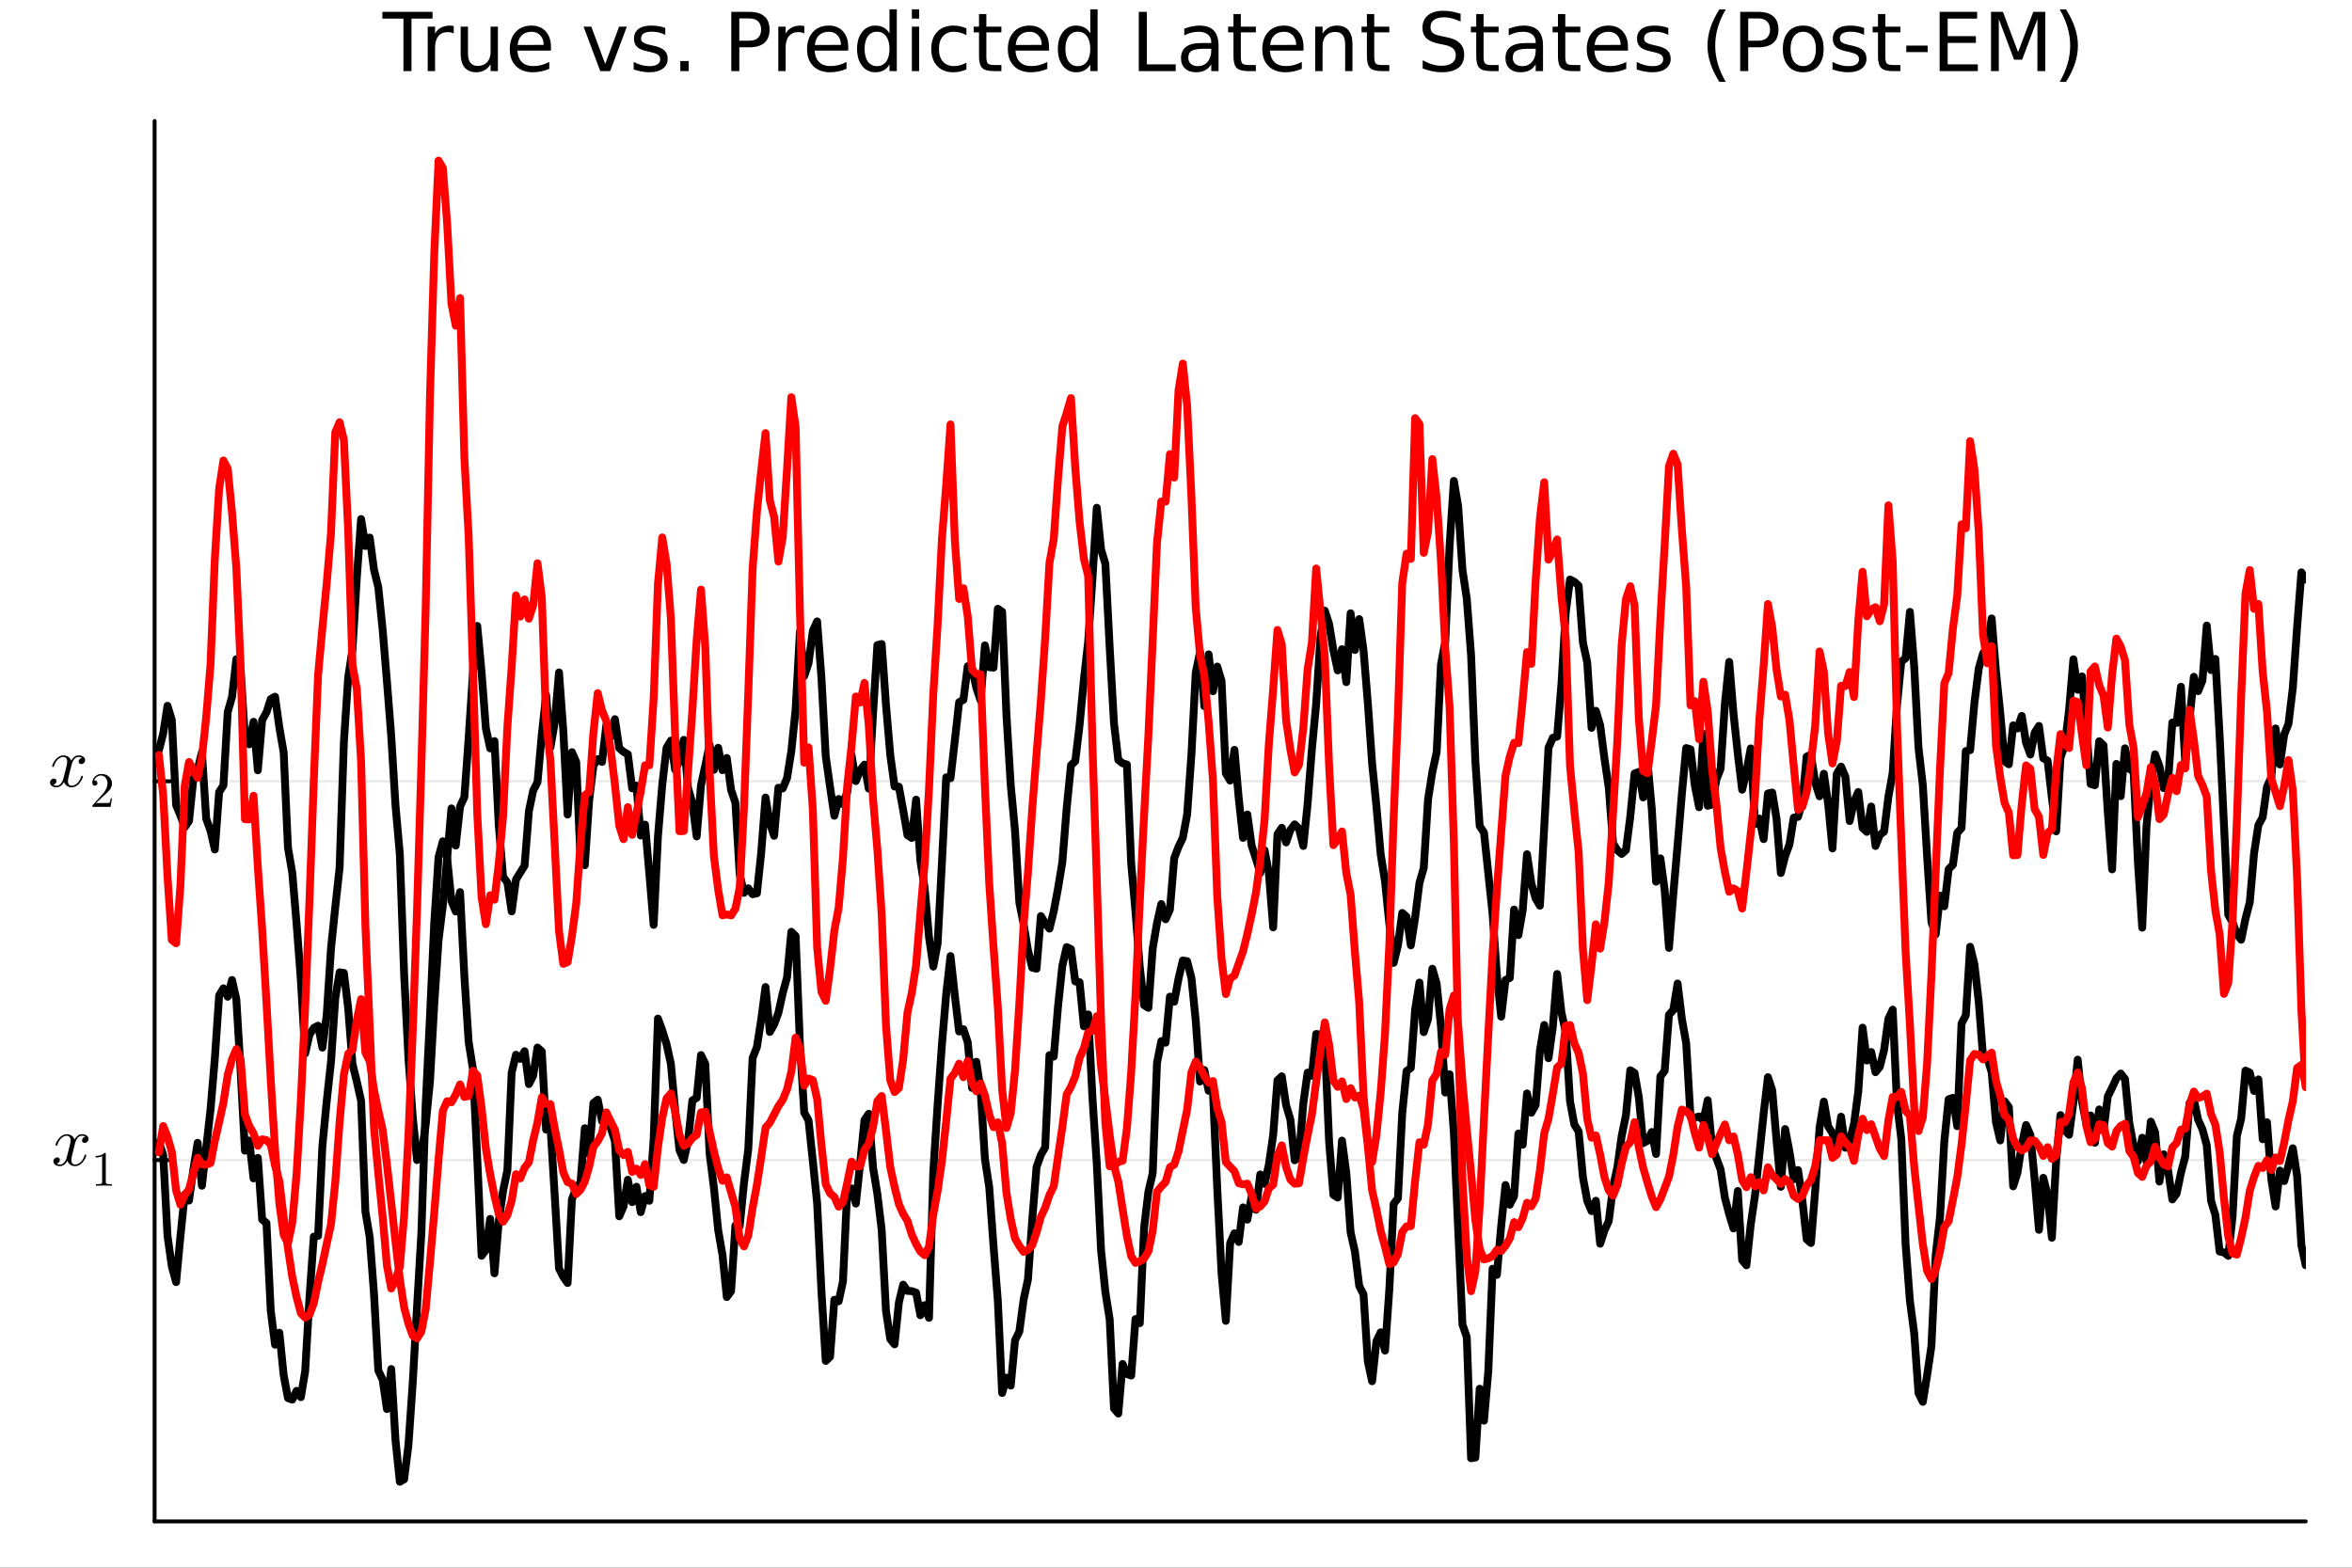 <?xml version="1.0" encoding="utf-8"?>
<svg xmlns="http://www.w3.org/2000/svg" xmlns:xlink="http://www.w3.org/1999/xlink" width="600" height="400" viewBox="0 0 2400 1600">
<rect x="0" y="0" width="2400" height="1600" fill="#333333" stroke="none"/>
<defs>
  <clipPath id="clip050">
    <rect x="0" y="0" width="2400" height="1600"/>
  </clipPath>
</defs>
<path clip-path="url(#clip050)" d="M0 1600 L2400 1600 L2400 0 L0 0  Z" fill="#ffffff" fill-rule="evenodd" fill-opacity="1"/>
<defs>
  <clipPath id="clip051">
    <rect x="480" y="0" width="1681" height="1600"/>
  </clipPath>
</defs>
<path clip-path="url(#clip050)" d="M157.754 1552.76 L2352.76 1552.76 L2352.76 123.472 L157.754 123.472  Z" fill="#ffffff" fill-rule="evenodd" fill-opacity="1"/>
<defs>
  <clipPath id="clip052">
    <rect x="157" y="123" width="2196" height="1430"/>
  </clipPath>
</defs>
<polyline clip-path="url(#clip052)" style="stroke:#000000; stroke-linecap:round; stroke-linejoin:round; stroke-width:2; stroke-opacity:0.1; fill:none" points="157.754,1183.99 2352.76,1183.99 "/>
<polyline clip-path="url(#clip052)" style="stroke:#000000; stroke-linecap:round; stroke-linejoin:round; stroke-width:2; stroke-opacity:0.1; fill:none" points="157.754,797.357 2352.76,797.357 "/>
<polyline clip-path="url(#clip050)" style="stroke:#000000; stroke-linecap:round; stroke-linejoin:round; stroke-width:4; stroke-opacity:1; fill:none" points="157.754,1552.76 2352.76,1552.76 "/>
<polyline clip-path="url(#clip050)" style="stroke:#000000; stroke-linecap:round; stroke-linejoin:round; stroke-width:4; stroke-opacity:1; fill:none" points="157.754,1552.76 157.754,123.472 "/>
<polyline clip-path="url(#clip050)" style="stroke:#000000; stroke-linecap:round; stroke-linejoin:round; stroke-width:4; stroke-opacity:1; fill:none" points="157.754,1183.99 176.651,1183.99 "/>
<polyline clip-path="url(#clip050)" style="stroke:#000000; stroke-linecap:round; stroke-linejoin:round; stroke-width:4; stroke-opacity:1; fill:none" points="157.754,797.357 176.651,797.357 "/>
<path clip-path="url(#clip050)" d="M90.285 1162.31 Q90.285 1164.28 89.055 1165.41 Q87.825 1166.49 86.42 1166.49 Q85.085 1166.49 84.382 1165.72 Q83.68 1164.95 83.68 1163.96 Q83.68 1162.63 84.663 1161.47 Q85.647 1160.31 87.123 1160.06 Q85.682 1159.15 83.539 1159.15 Q82.134 1159.15 80.904 1159.89 Q79.71 1160.63 78.972 1161.58 Q78.269 1162.52 77.637 1163.89 Q77.039 1165.23 76.793 1166.04 Q76.583 1166.81 76.407 1167.65 L73.948 1177.49 Q72.753 1182.16 72.753 1183.82 Q72.753 1185.85 73.737 1187.22 Q74.721 1188.56 76.688 1188.56 Q77.461 1188.56 78.339 1188.35 Q79.218 1188.1 80.342 1187.47 Q81.501 1186.8 82.52 1185.82 Q83.574 1184.8 84.593 1183.08 Q85.612 1181.36 86.279 1179.14 Q86.49 1178.37 87.193 1178.37 Q88.071 1178.37 88.071 1179.07 Q88.071 1179.67 87.579 1180.93 Q87.123 1182.16 86.104 1183.78 Q85.12 1185.36 83.82 1186.8 Q82.52 1188.21 80.588 1189.19 Q78.656 1190.17 76.547 1190.17 Q73.526 1190.17 71.523 1188.56 Q69.521 1186.94 68.783 1184.69 Q68.607 1185.01 68.361 1185.43 Q68.115 1185.85 67.378 1186.8 Q66.675 1187.72 65.867 1188.42 Q65.059 1189.09 63.794 1189.61 Q62.564 1190.17 61.229 1190.17 Q59.543 1190.17 58.032 1189.68 Q56.556 1189.19 55.502 1188.07 Q54.448 1186.94 54.448 1185.4 Q54.448 1183.67 55.608 1182.48 Q56.802 1181.25 58.419 1181.25 Q59.437 1181.25 60.245 1181.85 Q61.089 1182.44 61.089 1183.74 Q61.089 1185.19 60.105 1186.27 Q59.121 1187.36 57.716 1187.64 Q59.156 1188.56 61.299 1188.56 Q63.618 1188.56 65.445 1186.52 Q67.272 1184.48 68.15 1181.07 Q70.329 1172.89 71.172 1169.23 Q72.015 1165.55 72.015 1163.96 Q72.015 1162.49 71.629 1161.47 Q71.242 1160.45 70.575 1159.99 Q69.942 1159.5 69.345 1159.33 Q68.783 1159.15 68.15 1159.15 Q67.097 1159.15 65.902 1159.57 Q64.743 1159.99 63.337 1160.98 Q61.967 1161.93 60.667 1163.89 Q59.367 1165.86 58.489 1168.57 Q58.313 1169.38 57.54 1169.38 Q56.697 1169.34 56.697 1168.64 Q56.697 1168.04 57.154 1166.81 Q57.645 1165.55 58.629 1163.96 Q59.648 1162.38 60.948 1160.98 Q62.283 1159.54 64.216 1158.55 Q66.183 1157.57 68.291 1157.57 Q69.24 1157.57 70.153 1157.78 Q71.102 1157.96 72.226 1158.48 Q73.385 1159.01 74.404 1160.17 Q75.423 1161.33 76.056 1163.02 Q76.477 1162.21 77.039 1161.44 Q77.637 1160.66 78.55 1159.71 Q79.499 1158.73 80.799 1158.17 Q82.134 1157.57 83.609 1157.57 Q85.05 1157.57 86.455 1157.96 Q87.861 1158.31 89.055 1159.47 Q90.285 1160.59 90.285 1162.31 Z" fill="#000000" fill-rule="nonzero" fill-opacity="1" /><path clip-path="url(#clip050)" d="M97.613 1181.35 L97.613 1179.78 Q103.663 1179.78 106.786 1176.55 Q107.647 1176.55 107.794 1176.75 Q107.942 1176.95 107.942 1177.86 L107.942 1206.12 Q107.942 1207.62 108.68 1208.08 Q109.418 1208.55 112.639 1208.55 L114.238 1208.55 L114.238 1210.1 Q112.467 1209.95 106.073 1209.95 Q99.679 1209.95 97.933 1210.1 L97.933 1208.55 L99.531 1208.55 Q102.704 1208.55 103.466 1208.11 Q104.228 1207.64 104.228 1206.12 L104.228 1180.02 Q101.597 1181.35 97.613 1181.35 Z" fill="#000000" fill-rule="nonzero" fill-opacity="1" /><path clip-path="url(#clip050)" d="M86.829 775.679 Q86.829 777.647 85.599 778.771 Q84.369 779.86 82.964 779.86 Q81.629 779.86 80.926 779.087 Q80.223 778.314 80.223 777.331 Q80.223 775.995 81.207 774.836 Q82.191 773.677 83.666 773.431 Q82.226 772.517 80.083 772.517 Q78.677 772.517 77.448 773.255 Q76.253 773.993 75.515 774.941 Q74.813 775.89 74.18 777.26 Q73.583 778.595 73.337 779.403 Q73.126 780.176 72.951 781.02 L70.491 790.857 Q69.297 795.53 69.297 797.181 Q69.297 799.219 70.281 800.589 Q71.264 801.924 73.232 801.924 Q74.005 801.924 74.883 801.713 Q75.761 801.467 76.886 800.835 Q78.045 800.167 79.064 799.184 Q80.118 798.165 81.137 796.443 Q82.156 794.722 82.823 792.508 Q83.034 791.735 83.737 791.735 Q84.615 791.735 84.615 792.438 Q84.615 793.035 84.123 794.3 Q83.666 795.53 82.648 797.146 Q81.664 798.727 80.364 800.167 Q79.064 801.573 77.132 802.557 Q75.199 803.54 73.091 803.54 Q70.07 803.54 68.067 801.924 Q66.064 800.308 65.327 798.059 Q65.151 798.376 64.905 798.797 Q64.659 799.219 63.921 800.167 Q63.219 801.081 62.411 801.784 Q61.602 802.451 60.338 802.978 Q59.108 803.54 57.773 803.54 Q56.087 803.54 54.576 803.048 Q53.1 802.557 52.046 801.432 Q50.992 800.308 50.992 798.762 Q50.992 797.041 52.151 795.846 Q53.346 794.616 54.962 794.616 Q55.981 794.616 56.789 795.214 Q57.632 795.811 57.632 797.111 Q57.632 798.551 56.649 799.64 Q55.665 800.73 54.26 801.011 Q55.7 801.924 57.843 801.924 Q60.162 801.924 61.989 799.886 Q63.816 797.849 64.694 794.441 Q66.873 786.255 67.716 782.601 Q68.559 778.912 68.559 777.331 Q68.559 775.855 68.172 774.836 Q67.786 773.817 67.118 773.36 Q66.486 772.869 65.889 772.693 Q65.327 772.517 64.694 772.517 Q63.64 772.517 62.446 772.939 Q61.286 773.36 59.881 774.344 Q58.511 775.293 57.211 777.26 Q55.911 779.228 55.032 781.933 Q54.857 782.741 54.084 782.741 Q53.241 782.706 53.241 782.003 Q53.241 781.406 53.697 780.176 Q54.189 778.912 55.173 777.331 Q56.192 775.75 57.492 774.344 Q58.827 772.904 60.759 771.92 Q62.727 770.936 64.835 770.936 Q65.783 770.936 66.697 771.147 Q67.645 771.323 68.77 771.85 Q69.929 772.377 70.948 773.536 Q71.967 774.696 72.599 776.382 Q73.021 775.574 73.583 774.801 Q74.18 774.028 75.094 773.079 Q76.042 772.096 77.342 771.534 Q78.677 770.936 80.153 770.936 Q81.594 770.936 82.999 771.323 Q84.404 771.674 85.599 772.833 Q86.829 773.958 86.829 775.679 Z" fill="#000000" fill-rule="nonzero" fill-opacity="1" /><path clip-path="url(#clip050)" d="M94.156 823.466 Q94.156 822.556 94.23 822.285 Q94.329 822.015 94.722 821.597 L104.387 810.825 Q109.675 804.873 109.675 799.684 Q109.675 796.315 107.904 793.904 Q106.158 791.494 102.936 791.494 Q100.723 791.494 98.854 792.847 Q96.985 794.2 96.124 796.61 Q96.272 796.561 96.788 796.561 Q98.042 796.561 98.731 797.348 Q99.444 798.135 99.444 799.192 Q99.444 800.545 98.559 801.209 Q97.698 801.848 96.837 801.848 Q96.493 801.848 96.026 801.774 Q95.583 801.701 94.87 801.012 Q94.156 800.299 94.156 799.045 Q94.156 795.528 96.813 792.724 Q99.493 789.92 103.576 789.92 Q108.199 789.92 111.224 792.675 Q114.274 795.405 114.274 799.684 Q114.274 801.184 113.807 802.561 Q113.364 803.914 112.749 804.972 Q112.159 806.029 110.536 807.726 Q108.913 809.423 107.609 810.628 Q106.306 811.833 103.379 814.391 L98.042 819.58 L107.117 819.58 Q111.544 819.58 111.888 819.187 Q112.38 818.473 112.995 814.711 L114.274 814.711 L112.848 823.466 L94.156 823.466 Z" fill="#000000" fill-rule="nonzero" fill-opacity="1" /><path clip-path="url(#clip050)" d="M390.184 12.096 L441.347 12.096 L441.347 18.983 L419.877 18.983 L419.877 72.576 L411.654 72.576 L411.654 18.983 L390.184 18.983 L390.184 12.096 Z" fill="#000000" fill-rule="nonzero" fill-opacity="1" /><path clip-path="url(#clip050)" d="M463.019 34.173 Q461.764 33.444 460.265 33.12 Q458.807 32.756 457.024 32.756 Q450.705 32.756 447.302 36.888 Q443.94 40.979 443.94 48.676 L443.94 72.576 L436.446 72.576 L436.446 27.206 L443.94 27.206 L443.94 34.254 Q446.289 30.122 450.057 28.138 Q453.824 26.112 459.212 26.112 Q459.981 26.112 460.913 26.234 Q461.845 26.315 462.979 26.517 L463.019 34.173 Z" fill="#000000" fill-rule="nonzero" fill-opacity="1" /><path clip-path="url(#clip050)" d="M470.068 54.671 L470.068 27.206 L477.522 27.206 L477.522 54.387 Q477.522 60.828 480.033 64.069 Q482.545 67.269 487.568 67.269 Q493.604 67.269 497.088 63.421 Q500.612 59.573 500.612 52.929 L500.612 27.206 L508.066 27.206 L508.066 72.576 L500.612 72.576 L500.612 65.608 Q497.898 69.74 494.292 71.766 Q490.728 73.751 485.988 73.751 Q478.17 73.751 474.119 68.89 Q470.068 64.029 470.068 54.671 M488.824 26.112 L488.824 26.112 Z" fill="#000000" fill-rule="nonzero" fill-opacity="1" /><path clip-path="url(#clip050)" d="M562.226 48.028 L562.226 51.673 L527.955 51.673 Q528.442 59.37 532.573 63.421 Q536.746 67.431 544.159 67.431 Q548.453 67.431 552.463 66.378 Q556.514 65.325 560.484 63.218 L560.484 70.267 Q556.474 71.968 552.261 72.86 Q548.048 73.751 543.713 73.751 Q532.857 73.751 526.497 67.431 Q520.178 61.112 520.178 50.337 Q520.178 39.197 526.173 32.675 Q532.209 26.112 542.417 26.112 Q551.572 26.112 556.879 32.026 Q562.226 37.9 562.226 48.028 M554.772 45.84 Q554.691 39.723 551.329 36.077 Q548.007 32.431 542.498 32.431 Q536.26 32.431 532.492 35.956 Q528.766 39.48 528.199 45.88 L554.772 45.84 Z" fill="#000000" fill-rule="nonzero" fill-opacity="1" /><path clip-path="url(#clip050)" d="M595.484 27.206 L603.383 27.206 L617.561 65.284 L631.74 27.206 L639.639 27.206 L622.625 72.576 L612.498 72.576 L595.484 27.206 Z" fill="#000000" fill-rule="nonzero" fill-opacity="1" /><path clip-path="url(#clip050)" d="M678.852 28.543 L678.852 35.591 Q675.692 33.971 672.289 33.161 Q668.886 32.35 665.241 32.35 Q659.691 32.35 656.896 34.052 Q654.141 35.753 654.141 39.156 Q654.141 41.749 656.126 43.248 Q658.111 44.706 664.106 46.043 L666.658 46.61 Q674.598 48.311 677.92 51.43 Q681.282 54.509 681.282 60.059 Q681.282 66.378 676.259 70.064 Q671.276 73.751 662.526 73.751 Q658.881 73.751 654.911 73.022 Q650.981 72.333 646.606 70.915 L646.606 63.218 Q650.738 65.365 654.749 66.459 Q658.759 67.512 662.689 67.512 Q667.955 67.512 670.79 65.73 Q673.626 63.907 673.626 60.626 Q673.626 57.588 671.56 55.967 Q669.535 54.347 662.608 52.848 L660.015 52.24 Q653.088 50.782 650.009 47.785 Q646.931 44.746 646.931 39.48 Q646.931 33.08 651.468 29.596 Q656.005 26.112 664.349 26.112 Q668.481 26.112 672.127 26.72 Q675.773 27.327 678.852 28.543 Z" fill="#000000" fill-rule="nonzero" fill-opacity="1" /><path clip-path="url(#clip050)" d="M694.205 62.287 L702.752 62.287 L702.752 72.576 L694.205 72.576 L694.205 62.287 Z" fill="#000000" fill-rule="nonzero" fill-opacity="1" /><path clip-path="url(#clip050)" d="M754.401 18.82 L754.401 41.546 L764.69 41.546 Q770.402 41.546 773.521 38.589 Q776.64 35.632 776.64 30.163 Q776.64 24.735 773.521 21.778 Q770.402 18.82 764.69 18.82 L754.401 18.82 M746.218 12.096 L764.69 12.096 Q774.858 12.096 780.043 16.714 Q785.269 21.292 785.269 30.163 Q785.269 39.115 780.043 43.693 Q774.858 48.271 764.69 48.271 L754.401 48.271 L754.401 72.576 L746.218 72.576 L746.218 12.096 Z" fill="#000000" fill-rule="nonzero" fill-opacity="1" /><path clip-path="url(#clip050)" d="M820.755 34.173 Q819.499 33.444 818 33.12 Q816.542 32.756 814.759 32.756 Q808.44 32.756 805.037 36.888 Q801.675 40.979 801.675 48.676 L801.675 72.576 L794.181 72.576 L794.181 27.206 L801.675 27.206 L801.675 34.254 Q804.025 30.122 807.792 28.138 Q811.559 26.112 816.947 26.112 Q817.717 26.112 818.648 26.234 Q819.58 26.315 820.714 26.517 L820.755 34.173 Z" fill="#000000" fill-rule="nonzero" fill-opacity="1" /><path clip-path="url(#clip050)" d="M865.558 48.028 L865.558 51.673 L831.287 51.673 Q831.773 59.37 835.905 63.421 Q840.078 67.431 847.491 67.431 Q851.785 67.431 855.795 66.378 Q859.846 65.325 863.816 63.218 L863.816 70.267 Q859.806 71.968 855.593 72.86 Q851.38 73.751 847.045 73.751 Q836.189 73.751 829.829 67.431 Q823.509 61.112 823.509 50.337 Q823.509 39.197 829.505 32.675 Q835.541 26.112 845.749 26.112 Q854.904 26.112 860.211 32.026 Q865.558 37.9 865.558 48.028 M858.104 45.84 Q858.023 39.723 854.661 36.077 Q851.339 32.431 845.83 32.431 Q839.592 32.431 835.824 35.956 Q832.097 39.48 831.53 45.88 L858.104 45.84 Z" fill="#000000" fill-rule="nonzero" fill-opacity="1" /><path clip-path="url(#clip050)" d="M907.647 34.092 L907.647 9.544 L915.1 9.544 L915.1 72.576 L907.647 72.576 L907.647 65.77 Q905.297 69.821 901.692 71.806 Q898.127 73.751 893.104 73.751 Q884.881 73.751 879.695 67.188 Q874.551 60.626 874.551 49.931 Q874.551 39.237 879.695 32.675 Q884.881 26.112 893.104 26.112 Q898.127 26.112 901.692 28.097 Q905.297 30.041 907.647 34.092 M882.248 49.931 Q882.248 58.155 885.61 62.854 Q889.013 67.512 894.927 67.512 Q900.841 67.512 904.244 62.854 Q907.647 58.155 907.647 49.931 Q907.647 41.708 904.244 37.05 Q900.841 32.35 894.927 32.35 Q889.013 32.35 885.61 37.05 Q882.248 41.708 882.248 49.931 Z" fill="#000000" fill-rule="nonzero" fill-opacity="1" /><path clip-path="url(#clip050)" d="M930.453 27.206 L937.907 27.206 L937.907 72.576 L930.453 72.576 L930.453 27.206 M930.453 9.544 L937.907 9.544 L937.907 18.983 L930.453 18.983 L930.453 9.544 Z" fill="#000000" fill-rule="nonzero" fill-opacity="1" /><path clip-path="url(#clip050)" d="M986.153 28.948 L986.153 35.915 Q982.994 34.173 979.793 33.323 Q976.634 32.431 973.393 32.431 Q966.142 32.431 962.131 37.05 Q958.121 41.627 958.121 49.931 Q958.121 58.236 962.131 62.854 Q966.142 67.431 973.393 67.431 Q976.634 67.431 979.793 66.581 Q982.994 65.689 986.153 63.948 L986.153 70.834 Q983.034 72.292 979.672 73.022 Q976.35 73.751 972.583 73.751 Q962.334 73.751 956.298 67.31 Q950.262 60.869 950.262 49.931 Q950.262 38.832 956.339 32.472 Q962.455 26.112 973.069 26.112 Q976.512 26.112 979.793 26.841 Q983.075 27.53 986.153 28.948 Z" fill="#000000" fill-rule="nonzero" fill-opacity="1" /><path clip-path="url(#clip050)" d="M1006.49 14.324 L1006.49 27.206 L1021.84 27.206 L1021.84 32.999 L1006.49 32.999 L1006.49 57.628 Q1006.49 63.178 1007.99 64.758 Q1009.53 66.338 1014.19 66.338 L1021.84 66.338 L1021.84 72.576 L1014.19 72.576 Q1005.56 72.576 1002.28 69.376 Q998.995 66.135 998.995 57.628 L998.995 32.999 L993.526 32.999 L993.526 27.206 L998.995 27.206 L998.995 14.324 L1006.49 14.324 Z" fill="#000000" fill-rule="nonzero" fill-opacity="1" /><path clip-path="url(#clip050)" d="M1070.45 48.028 L1070.45 51.673 L1036.18 51.673 Q1036.67 59.37 1040.8 63.421 Q1044.97 67.431 1052.39 67.431 Q1056.68 67.431 1060.69 66.378 Q1064.74 65.325 1068.71 63.218 L1068.71 70.267 Q1064.7 71.968 1060.49 72.86 Q1056.27 73.751 1051.94 73.751 Q1041.08 73.751 1034.72 67.431 Q1028.4 61.112 1028.4 50.337 Q1028.4 39.197 1034.4 32.675 Q1040.44 26.112 1050.64 26.112 Q1059.8 26.112 1065.11 32.026 Q1070.45 37.9 1070.45 48.028 M1063 45.84 Q1062.92 39.723 1059.56 36.077 Q1056.23 32.431 1050.72 32.431 Q1044.49 32.431 1040.72 35.956 Q1036.99 39.48 1036.42 45.88 L1063 45.84 Z" fill="#000000" fill-rule="nonzero" fill-opacity="1" /><path clip-path="url(#clip050)" d="M1112.54 34.092 L1112.54 9.544 L1120 9.544 L1120 72.576 L1112.54 72.576 L1112.54 65.77 Q1110.19 69.821 1106.59 71.806 Q1103.02 73.751 1098 73.751 Q1089.78 73.751 1084.59 67.188 Q1079.45 60.626 1079.45 49.931 Q1079.45 39.237 1084.59 32.675 Q1089.78 26.112 1098 26.112 Q1103.02 26.112 1106.59 28.097 Q1110.19 30.041 1112.54 34.092 M1087.14 49.931 Q1087.14 58.155 1090.5 62.854 Q1093.91 67.512 1099.82 67.512 Q1105.74 67.512 1109.14 62.854 Q1112.54 58.155 1112.54 49.931 Q1112.54 41.708 1109.14 37.05 Q1105.74 32.35 1099.82 32.35 Q1093.91 32.35 1090.5 37.05 Q1087.14 41.708 1087.14 49.931 Z" fill="#000000" fill-rule="nonzero" fill-opacity="1" /><path clip-path="url(#clip050)" d="M1162.04 12.096 L1170.23 12.096 L1170.23 65.689 L1199.68 65.689 L1199.68 72.576 L1162.04 72.576 L1162.04 12.096 Z" fill="#000000" fill-rule="nonzero" fill-opacity="1" /><path clip-path="url(#clip050)" d="M1228.56 49.769 Q1219.53 49.769 1216.04 51.835 Q1212.56 53.901 1212.56 58.884 Q1212.56 62.854 1215.15 65.203 Q1217.78 67.512 1222.28 67.512 Q1228.48 67.512 1232.21 63.137 Q1235.97 58.722 1235.97 51.43 L1235.97 49.769 L1228.56 49.769 M1243.43 46.691 L1243.43 72.576 L1235.97 72.576 L1235.97 65.689 Q1233.42 69.821 1229.61 71.806 Q1225.8 73.751 1220.3 73.751 Q1213.33 73.751 1209.2 69.862 Q1205.1 65.933 1205.1 59.37 Q1205.1 51.714 1210.21 47.825 Q1215.35 43.936 1225.52 43.936 L1235.97 43.936 L1235.97 43.207 Q1235.97 38.062 1232.57 35.267 Q1229.21 32.431 1223.09 32.431 Q1219.2 32.431 1215.52 33.363 Q1211.83 34.295 1208.43 36.158 L1208.43 29.272 Q1212.52 27.692 1216.37 26.922 Q1220.21 26.112 1223.86 26.112 Q1233.7 26.112 1238.57 31.216 Q1243.43 36.32 1243.43 46.691 Z" fill="#000000" fill-rule="nonzero" fill-opacity="1" /><path clip-path="url(#clip050)" d="M1266.15 14.324 L1266.15 27.206 L1281.5 27.206 L1281.5 32.999 L1266.15 32.999 L1266.15 57.628 Q1266.15 63.178 1267.65 64.758 Q1269.19 66.338 1273.85 66.338 L1281.5 66.338 L1281.5 72.576 L1273.85 72.576 Q1265.22 72.576 1261.94 69.376 Q1258.66 66.135 1258.66 57.628 L1258.66 32.999 L1253.19 32.999 L1253.19 27.206 L1258.66 27.206 L1258.66 14.324 L1266.15 14.324 Z" fill="#000000" fill-rule="nonzero" fill-opacity="1" /><path clip-path="url(#clip050)" d="M1330.12 48.028 L1330.12 51.673 L1295.84 51.673 Q1296.33 59.37 1300.46 63.421 Q1304.64 67.431 1312.05 67.431 Q1316.34 67.431 1320.35 66.378 Q1324.4 65.325 1328.37 63.218 L1328.37 70.267 Q1324.36 71.968 1320.15 72.86 Q1315.94 73.751 1311.6 73.751 Q1300.75 73.751 1294.39 67.431 Q1288.07 61.112 1288.07 50.337 Q1288.07 39.197 1294.06 32.675 Q1300.1 26.112 1310.31 26.112 Q1319.46 26.112 1324.77 32.026 Q1330.12 37.9 1330.12 48.028 M1322.66 45.84 Q1322.58 39.723 1319.22 36.077 Q1315.9 32.431 1310.39 32.431 Q1304.15 32.431 1300.38 35.956 Q1296.66 39.48 1296.09 45.88 L1322.66 45.84 Z" fill="#000000" fill-rule="nonzero" fill-opacity="1" /><path clip-path="url(#clip050)" d="M1380.06 45.192 L1380.06 72.576 L1372.61 72.576 L1372.61 45.435 Q1372.61 38.994 1370.1 35.794 Q1367.59 32.594 1362.56 32.594 Q1356.53 32.594 1353.04 36.442 Q1349.56 40.29 1349.56 46.934 L1349.56 72.576 L1342.07 72.576 L1342.07 27.206 L1349.56 27.206 L1349.56 34.254 Q1352.23 30.163 1355.84 28.138 Q1359.48 26.112 1364.22 26.112 Q1372.04 26.112 1376.05 30.973 Q1380.06 35.794 1380.06 45.192 Z" fill="#000000" fill-rule="nonzero" fill-opacity="1" /><path clip-path="url(#clip050)" d="M1402.3 14.324 L1402.3 27.206 L1417.66 27.206 L1417.66 32.999 L1402.3 32.999 L1402.3 57.628 Q1402.3 63.178 1403.8 64.758 Q1405.34 66.338 1410 66.338 L1417.66 66.338 L1417.66 72.576 L1410 72.576 Q1401.37 72.576 1398.09 69.376 Q1394.81 66.135 1394.81 57.628 L1394.81 32.999 L1389.34 32.999 L1389.34 27.206 L1394.81 27.206 L1394.81 14.324 L1402.3 14.324 Z" fill="#000000" fill-rule="nonzero" fill-opacity="1" /><path clip-path="url(#clip050)" d="M1490.41 14.081 L1490.41 22.061 Q1485.75 19.833 1481.62 18.739 Q1477.49 17.646 1473.64 17.646 Q1466.96 17.646 1463.31 20.238 Q1459.7 22.831 1459.7 27.611 Q1459.7 31.621 1462.09 33.687 Q1464.52 35.713 1471.25 36.969 L1476.19 37.981 Q1485.35 39.723 1489.68 44.139 Q1494.06 48.514 1494.06 55.886 Q1494.06 64.677 1488.14 69.214 Q1482.27 73.751 1470.88 73.751 Q1466.59 73.751 1461.73 72.778 Q1456.91 71.806 1451.72 69.902 L1451.72 61.477 Q1456.71 64.272 1461.49 65.689 Q1466.27 67.107 1470.88 67.107 Q1477.89 67.107 1481.7 64.353 Q1485.51 61.598 1485.51 56.494 Q1485.51 52.038 1482.75 49.526 Q1480.04 47.015 1473.8 45.759 L1468.82 44.787 Q1459.66 42.964 1455.57 39.075 Q1451.48 35.186 1451.48 28.259 Q1451.48 20.238 1457.11 15.62 Q1462.78 11.002 1472.71 11.002 Q1476.96 11.002 1481.38 11.772 Q1485.79 12.542 1490.41 14.081 Z" fill="#000000" fill-rule="nonzero" fill-opacity="1" /><path clip-path="url(#clip050)" d="M1513.86 14.324 L1513.86 27.206 L1529.22 27.206 L1529.22 32.999 L1513.86 32.999 L1513.86 57.628 Q1513.86 63.178 1515.36 64.758 Q1516.9 66.338 1521.56 66.338 L1529.22 66.338 L1529.22 72.576 L1521.56 72.576 Q1512.93 72.576 1509.65 69.376 Q1506.37 66.135 1506.37 57.628 L1506.37 32.999 L1500.9 32.999 L1500.9 27.206 L1506.37 27.206 L1506.37 14.324 L1513.86 14.324 Z" fill="#000000" fill-rule="nonzero" fill-opacity="1" /><path clip-path="url(#clip050)" d="M1559.64 49.769 Q1550.61 49.769 1547.12 51.835 Q1543.64 53.901 1543.64 58.884 Q1543.64 62.854 1546.23 65.203 Q1548.86 67.512 1553.36 67.512 Q1559.56 67.512 1563.29 63.137 Q1567.05 58.722 1567.05 51.43 L1567.05 49.769 L1559.64 49.769 M1574.51 46.691 L1574.51 72.576 L1567.05 72.576 L1567.05 65.689 Q1564.5 69.821 1560.69 71.806 Q1556.89 73.751 1551.38 73.751 Q1544.41 73.751 1540.28 69.862 Q1536.19 65.933 1536.19 59.37 Q1536.19 51.714 1541.29 47.825 Q1546.43 43.936 1556.6 43.936 L1567.05 43.936 L1567.05 43.207 Q1567.05 38.062 1563.65 35.267 Q1560.29 32.431 1554.17 32.431 Q1550.28 32.431 1546.6 33.363 Q1542.91 34.295 1539.51 36.158 L1539.51 29.272 Q1543.6 27.692 1547.45 26.922 Q1551.29 26.112 1554.94 26.112 Q1564.78 26.112 1569.65 31.216 Q1574.51 36.32 1574.51 46.691 Z" fill="#000000" fill-rule="nonzero" fill-opacity="1" /><path clip-path="url(#clip050)" d="M1597.23 14.324 L1597.23 27.206 L1612.59 27.206 L1612.59 32.999 L1597.23 32.999 L1597.23 57.628 Q1597.23 63.178 1598.73 64.758 Q1600.27 66.338 1604.93 66.338 L1612.59 66.338 L1612.59 72.576 L1604.93 72.576 Q1596.3 72.576 1593.02 69.376 Q1589.74 66.135 1589.74 57.628 L1589.74 32.999 L1584.27 32.999 L1584.27 27.206 L1589.74 27.206 L1589.74 14.324 L1597.23 14.324 Z" fill="#000000" fill-rule="nonzero" fill-opacity="1" /><path clip-path="url(#clip050)" d="M1661.2 48.028 L1661.2 51.673 L1626.93 51.673 Q1627.41 59.37 1631.54 63.421 Q1635.72 67.431 1643.13 67.431 Q1647.42 67.431 1651.43 66.378 Q1655.48 65.325 1659.45 63.218 L1659.45 70.267 Q1655.44 71.968 1651.23 72.86 Q1647.02 73.751 1642.68 73.751 Q1631.83 73.751 1625.47 67.431 Q1619.15 61.112 1619.15 50.337 Q1619.15 39.197 1625.14 32.675 Q1631.18 26.112 1641.39 26.112 Q1650.54 26.112 1655.85 32.026 Q1661.2 37.9 1661.2 48.028 M1653.74 45.84 Q1653.66 39.723 1650.3 36.077 Q1646.98 32.431 1641.47 32.431 Q1635.23 32.431 1631.46 35.956 Q1627.74 39.48 1627.17 45.88 L1653.74 45.84 Z" fill="#000000" fill-rule="nonzero" fill-opacity="1" /><path clip-path="url(#clip050)" d="M1702.35 28.543 L1702.35 35.591 Q1699.19 33.971 1695.79 33.161 Q1692.39 32.35 1688.74 32.35 Q1683.19 32.35 1680.4 34.052 Q1677.64 35.753 1677.64 39.156 Q1677.64 41.749 1679.63 43.248 Q1681.61 44.706 1687.61 46.043 L1690.16 46.61 Q1698.1 48.311 1701.42 51.43 Q1704.78 54.509 1704.78 60.059 Q1704.78 66.378 1699.76 70.064 Q1694.78 73.751 1686.03 73.751 Q1682.38 73.751 1678.41 73.022 Q1674.48 72.333 1670.11 70.915 L1670.11 63.218 Q1674.24 65.365 1678.25 66.459 Q1682.26 67.512 1686.19 67.512 Q1691.46 67.512 1694.29 65.73 Q1697.13 63.907 1697.13 60.626 Q1697.13 57.588 1695.06 55.967 Q1693.04 54.347 1686.11 52.848 L1683.52 52.24 Q1676.59 50.782 1673.51 47.785 Q1670.43 44.746 1670.43 39.48 Q1670.43 33.08 1674.97 29.596 Q1679.51 26.112 1687.85 26.112 Q1691.98 26.112 1695.63 26.72 Q1699.27 27.327 1702.35 28.543 Z" fill="#000000" fill-rule="nonzero" fill-opacity="1" /><path clip-path="url(#clip050)" d="M1760.93 9.625 Q1755.5 18.942 1752.87 28.057 Q1750.23 37.171 1750.23 46.529 Q1750.23 55.886 1752.87 65.082 Q1755.54 74.237 1760.93 83.513 L1754.45 83.513 Q1748.37 73.994 1745.33 64.798 Q1742.34 55.603 1742.34 46.529 Q1742.34 37.495 1745.33 28.34 Q1748.33 19.185 1754.45 9.625 L1760.93 9.625 Z" fill="#000000" fill-rule="nonzero" fill-opacity="1" /><path clip-path="url(#clip050)" d="M1783.9 18.82 L1783.9 41.546 L1794.19 41.546 Q1799.9 41.546 1803.02 38.589 Q1806.14 35.632 1806.14 30.163 Q1806.14 24.735 1803.02 21.778 Q1799.9 18.82 1794.19 18.82 L1783.9 18.82 M1775.71 12.096 L1794.19 12.096 Q1804.35 12.096 1809.54 16.714 Q1814.77 21.292 1814.77 30.163 Q1814.77 39.115 1809.54 43.693 Q1804.35 48.271 1794.19 48.271 L1783.9 48.271 L1783.9 72.576 L1775.71 72.576 L1775.71 12.096 Z" fill="#000000" fill-rule="nonzero" fill-opacity="1" /><path clip-path="url(#clip050)" d="M1840.04 32.431 Q1834.05 32.431 1830.56 37.131 Q1827.08 41.789 1827.08 49.931 Q1827.08 58.074 1830.52 62.773 Q1834.01 67.431 1840.04 67.431 Q1846 67.431 1849.48 62.732 Q1852.97 58.033 1852.97 49.931 Q1852.97 41.87 1849.48 37.171 Q1846 32.431 1840.04 32.431 M1840.04 26.112 Q1849.77 26.112 1855.32 32.431 Q1860.86 38.751 1860.86 49.931 Q1860.86 61.071 1855.32 67.431 Q1849.77 73.751 1840.04 73.751 Q1830.28 73.751 1824.73 67.431 Q1819.22 61.071 1819.22 49.931 Q1819.22 38.751 1824.73 32.431 Q1830.28 26.112 1840.04 26.112 Z" fill="#000000" fill-rule="nonzero" fill-opacity="1" /><path clip-path="url(#clip050)" d="M1902.14 28.543 L1902.14 35.591 Q1898.98 33.971 1895.58 33.161 Q1892.18 32.35 1888.53 32.35 Q1882.98 32.35 1880.19 34.052 Q1877.43 35.753 1877.43 39.156 Q1877.43 41.749 1879.42 43.248 Q1881.4 44.706 1887.4 46.043 L1889.95 46.61 Q1897.89 48.311 1901.21 51.43 Q1904.57 54.509 1904.57 60.059 Q1904.57 66.378 1899.55 70.064 Q1894.57 73.751 1885.82 73.751 Q1882.17 73.751 1878.2 73.022 Q1874.27 72.333 1869.9 70.915 L1869.9 63.218 Q1874.03 65.365 1878.04 66.459 Q1882.05 67.512 1885.98 67.512 Q1891.25 67.512 1894.08 65.73 Q1896.92 63.907 1896.92 60.626 Q1896.92 57.588 1894.85 55.967 Q1892.83 54.347 1885.9 52.848 L1883.31 52.24 Q1876.38 50.782 1873.3 47.785 Q1870.22 44.746 1870.22 39.48 Q1870.22 33.08 1874.76 29.596 Q1879.3 26.112 1887.64 26.112 Q1891.77 26.112 1895.42 26.72 Q1899.07 27.327 1902.14 28.543 Z" fill="#000000" fill-rule="nonzero" fill-opacity="1" /><path clip-path="url(#clip050)" d="M1923.82 14.324 L1923.82 27.206 L1939.17 27.206 L1939.17 32.999 L1923.82 32.999 L1923.82 57.628 Q1923.82 63.178 1925.31 64.758 Q1926.85 66.338 1931.51 66.338 L1939.17 66.338 L1939.17 72.576 L1931.51 72.576 Q1922.88 72.576 1919.6 69.376 Q1916.32 66.135 1916.32 57.628 L1916.32 32.999 L1910.85 32.999 L1910.85 27.206 L1916.32 27.206 L1916.32 14.324 L1923.82 14.324 Z" fill="#000000" fill-rule="nonzero" fill-opacity="1" /><path clip-path="url(#clip050)" d="M1945.2 46.529 L1967.04 46.529 L1967.04 53.172 L1945.2 53.172 L1945.2 46.529 Z" fill="#000000" fill-rule="nonzero" fill-opacity="1" /><path clip-path="url(#clip050)" d="M1979.23 12.096 L2017.47 12.096 L2017.47 18.983 L1987.42 18.983 L1987.42 36.888 L2016.22 36.888 L2016.22 43.774 L1987.42 43.774 L1987.42 65.689 L2018.2 65.689 L2018.2 72.576 L1979.23 72.576 L1979.23 12.096 Z" fill="#000000" fill-rule="nonzero" fill-opacity="1" /><path clip-path="url(#clip050)" d="M2031.65 12.096 L2043.84 12.096 L2059.28 53.253 L2074.79 12.096 L2086.99 12.096 L2086.99 72.576 L2079.01 72.576 L2079.01 19.469 L2063.41 60.95 L2055.19 60.95 L2039.59 19.469 L2039.59 72.576 L2031.65 72.576 L2031.65 12.096 Z" fill="#000000" fill-rule="nonzero" fill-opacity="1" /><path clip-path="url(#clip050)" d="M2101.73 9.625 L2108.21 9.625 Q2114.29 19.185 2117.29 28.34 Q2120.33 37.495 2120.33 46.529 Q2120.33 55.603 2117.29 64.798 Q2114.29 73.994 2108.21 83.513 L2101.73 83.513 Q2107.12 74.237 2109.75 65.082 Q2112.43 55.886 2112.43 46.529 Q2112.43 37.171 2109.75 28.057 Q2107.12 18.942 2101.73 9.625 Z" fill="#000000" fill-rule="nonzero" fill-opacity="1" /><polyline clip-path="url(#clip052)" style="stroke:#000000; stroke-linecap:round; stroke-linejoin:round; stroke-width:8; stroke-opacity:1; fill:none" points="162.144,1165.81 166.534,1178.56 170.924,1261.25 175.314,1292.56 179.704,1308.53 184.094,1261.92 188.484,1219.06 192.874,1225.35 197.264,1194.04 201.654,1166.36 206.044,1210.19 210.434,1171.36 214.824,1132.37 219.214,1080.37 223.604,1016.01 227.994,1008.67 232.384,1017.28 236.774,1000.16 241.164,1019.83 245.554,1093.5 249.944,1174.41 254.334,1164.03 258.724,1202.67 263.114,1181.73 267.504,1244.66 271.894,1248.21 276.284,1337.73 280.674,1372.42 285.064,1360.19 289.454,1403.59 293.844,1426.89 298.234,1428.49 302.624,1419.49 307.014,1425.96 311.404,1399.51 315.794,1324.42 320.184,1262.15 324.574,1261.36 328.964,1169.64 333.354,1124.13 337.744,1083.86 342.134,1018.68 346.524,992.342 350.914,992.986 355.304,1029.2 359.694,1085.97 364.084,1103.81 368.474,1123.57 372.864,1236.53 377.254,1262.68 381.644,1320.71 386.034,1398.81 390.424,1407.99 394.814,1438.11 399.204,1397.24 403.594,1470.17 407.984,1512.3 412.374,1509.83 416.764,1475 421.154,1411.4 425.544,1334.04 429.934,1259.16 434.324,1128.2 438.714,1038.23 443.104,942.04 447.494,874.847 451.884,858.623 456.274,875.721 460.664,919.578 465.054,930.312 469.444,910.47 473.834,996.367 478.224,1063.51 482.614,1091.11 487.004,1182.56 491.394,1281.67 495.784,1275.61 500.174,1244.01 504.564,1299.59 508.954,1246.31 513.344,1215.32 517.734,1194.44 522.124,1094.62 526.514,1076.46 530.904,1080.72 535.294,1072.86 539.684,1106.44 544.074,1097.93 548.464,1069.14 552.854,1073.08 557.244,1152.86 561.634,1148.67 566.024,1219.7 570.414,1294.65 574.804,1303.15 579.194,1309.48 583.584,1223.98 587.974,1212.81 592.364,1206.82 596.754,1151.47 601.144,1177.62 605.534,1125.81 609.924,1122.35 614.314,1144.25 618.704,1146.97 623.094,1150.79 627.484,1164.62 631.874,1241.41 636.264,1231.46 640.654,1204.09 645.044,1226.94 649.434,1211.17 653.824,1237.13 658.214,1220.67 662.604,1225.53 666.994,1162.7 671.384,1039.55 675.774,1051.55 680.164,1065.74 684.554,1085.74 688.944,1133.13 693.334,1173.82 697.724,1183.9 702.114,1164.46 706.504,1123.08 710.894,1120.51 715.284,1076.79 719.674,1085.71 724.064,1177.16 728.454,1211.94 732.844,1255.48 737.234,1280.93 741.624,1323.76 746.014,1317.76 750.404,1250.73 754.794,1251.61 759.184,1207.35 763.574,1172.62 767.964,1079.84 772.354,1068.65 776.744,1040.56 781.134,1007.39 785.524,1053.26 789.914,1045.57 794.304,1033.64 798.694,1013.68 803.084,997.577 807.474,951.013 811.864,955.296 816.254,1065.83 820.644,1135.55 825.034,1143.44 829.424,1185.11 833.814,1228.1 838.204,1317.74 842.594,1388.96 846.984,1384.77 851.374,1326.53 855.764,1328.13 860.154,1307.95 864.544,1214.51 868.934,1212.87 873.324,1228.42 877.714,1187.21 882.104,1143.14 886.494,1136.74 890.884,1191.74 895.274,1218.6 899.664,1255.06 904.054,1337.74 908.444,1366.65 912.834,1372.05 917.224,1329.26 921.614,1311.13 926.004,1317.52 930.394,1317.73 934.784,1319.32 939.174,1342.39 943.564,1332.04 947.954,1345.03 952.344,1195.74 956.734,1127.93 961.124,1066.36 965.515,1014.47 969.905,975.736 974.295,1015.88 978.685,1052.78 983.075,1050.43 987.465,1063.69 991.855,1110.35 996.245,1083.63 1000.63,1112.75 1005.02,1182.76 1009.41,1211.59 1013.8,1271.78 1018.19,1327.47 1022.58,1421.73 1026.97,1406.08 1031.36,1414.2 1035.75,1367.85 1040.14,1358.94 1044.53,1326.12 1048.92,1305.79 1053.31,1245.02 1057.7,1191.14 1062.09,1178.72 1066.48,1171.04 1070.87,1076.86 1075.26,1078.37 1079.65,1026.95 1084.04,985.536 1088.43,966.601 1092.82,968.662 1097.21,1001.68 1101.6,1002.43 1105.99,1047.47 1110.38,1035.35 1114.77,1120.72 1119.16,1187.93 1123.55,1276.25 1127.94,1318.84 1132.33,1346.54 1136.72,1437.46 1141.11,1442.66 1145.5,1392.06 1149.89,1402.35 1154.28,1403.89 1158.67,1346.21 1163.06,1350.44 1167.45,1253.01 1171.84,1216.24 1176.23,1197.33 1180.62,1084.77 1185.01,1062.54 1189.4,1064.18 1193.79,1017.17 1198.18,1022.42 1202.57,998.872 1206.96,980.258 1211.35,981.01 1215.74,998.071 1220.13,1041.51 1224.52,1103.83 1228.91,1092.12 1233.3,1113.27 1237.69,1113.3 1242.08,1212.84 1246.47,1299.24 1250.86,1348.08 1255.25,1268.71 1259.64,1258.7 1264.03,1267.57 1268.42,1232.29 1272.81,1244.76 1277.2,1221.1 1281.59,1234.69 1285.98,1198.63 1290.37,1208.34 1294.76,1188.62 1299.15,1158.53 1303.54,1102.55 1307.93,1098.47 1312.32,1127.81 1316.71,1142.65 1321.1,1184.22 1325.49,1180.99 1329.88,1126.43 1334.27,1094.73 1338.66,1097.94 1343.05,1055.27 1347.44,1056 1351.83,1062.88 1356.22,1165.13 1360.61,1219.47 1365,1222.25 1369.39,1164.13 1373.78,1197.08 1378.17,1257.79 1382.56,1277.24 1386.95,1312.43 1391.34,1321.16 1395.73,1389.52 1400.12,1409.72 1404.51,1368.91 1408.9,1359.75 1413.29,1378.49 1417.68,1316.04 1422.07,1228.68 1426.46,1223.01 1430.85,1136.09 1435.24,1093.14 1439.63,1089.95 1444.02,1030.23 1448.41,1002.8 1452.8,1053.42 1457.2,1040.03 1461.59,988.692 1465.98,1003.96 1470.37,1047.52 1474.76,1115.1 1479.15,1096.39 1483.54,1156.37 1487.93,1254.25 1492.32,1351.85 1496.71,1364.66 1501.1,1488.31 1505.49,1487.6 1509.88,1417.34 1514.27,1449.96 1518.66,1399.57 1523.05,1294.91 1527.44,1301.16 1531.83,1251.13 1536.22,1209.42 1540.61,1229.54 1545,1220.82 1549.39,1156.92 1553.78,1168.38 1558.17,1115.94 1562.56,1135.69 1566.95,1127.94 1571.34,1072.27 1575.73,1046.12 1580.12,1080.02 1584.51,1048.02 1588.9,994.044 1593.29,1033.16 1597.68,1053.34 1602.07,1123.98 1606.46,1147.74 1610.85,1154.75 1615.24,1201.54 1619.63,1225.62 1624.02,1236.06 1628.41,1225.49 1632.8,1269.34 1637.19,1255.89 1641.58,1246.35 1645.97,1211.21 1650.36,1191.36 1654.75,1159.61 1659.14,1137.97 1663.53,1092.31 1667.92,1095.05 1672.31,1120.14 1676.7,1166.7 1681.09,1164.34 1685.48,1155.34 1689.87,1177.81 1694.26,1098.65 1698.65,1092.89 1703.04,1035.66 1707.43,1030.86 1711.82,1003.78 1716.21,1040.06 1720.6,1064.67 1724.99,1139.67 1729.38,1140.67 1733.77,1139.49 1738.16,1143.6 1742.55,1122.9 1746.94,1169.96 1751.33,1181.78 1755.72,1193.67 1760.11,1222.6 1764.5,1239.3 1768.89,1253.76 1773.28,1215.52 1777.67,1285.99 1782.06,1291.4 1786.45,1249.78 1790.84,1219.88 1795.23,1178.58 1799.62,1136.66 1804.01,1099.34 1808.4,1112.66 1812.79,1163.81 1817.18,1211.24 1821.57,1152.31 1825.96,1175.21 1830.35,1203.61 1834.74,1194.16 1839.13,1225.16 1843.52,1264.79 1847.91,1268.66 1852.3,1214.39 1856.69,1150.9 1861.08,1124.28 1865.47,1149.58 1869.86,1156.41 1874.25,1171.18 1878.64,1139.69 1883.03,1171.41 1887.42,1164.56 1891.81,1147.24 1896.2,1114.07 1900.59,1048.83 1904.98,1082.39 1909.37,1073.7 1913.76,1094.3 1918.15,1088.85 1922.54,1071.57 1926.93,1039.86 1931.32,1030.43 1935.71,1126.11 1940.1,1162.45 1944.49,1269.95 1948.88,1327.54 1953.27,1360.78 1957.66,1421.88 1962.05,1430.73 1966.44,1403.66 1970.83,1373.83 1975.22,1280.76 1979.61,1242 1984,1164.63 1988.39,1121.97 1992.78,1120.47 1997.17,1149.42 2001.56,1044.58 2005.95,1036.25 2010.34,966.267 2014.73,984.285 2019.12,1022.3 2023.51,1078.32 2027.9,1080.07 2032.29,1094.28 2036.68,1145.22 2041.07,1163.95 2045.46,1123.99 2049.85,1129.83 2054.24,1210.79 2058.63,1196.92 2063.02,1168.52 2067.41,1148.18 2071.8,1158.28 2076.19,1203.95 2080.58,1255.19 2084.97,1202.07 2089.36,1219.44 2093.75,1263.26 2098.14,1184.39 2102.53,1138.03 2106.92,1153.57 2111.31,1158.17 2115.7,1125.22 2120.09,1081.5 2124.48,1123.93 2128.87,1146.95 2133.26,1138.42 2137.65,1166.35 2142.04,1132.29 2146.43,1153.92 2150.82,1119 2155.21,1110.18 2159.6,1100.63 2163.99,1095.68 2168.38,1101.29 2172.77,1146.29 2177.16,1169.43 2181.55,1185.15 2185.94,1161.13 2190.33,1185.72 2194.72,1144.73 2199.11,1155.67 2203.5,1205.93 2207.89,1178.1 2212.28,1193.97 2216.67,1224.16 2221.06,1218.25 2225.45,1196.99 2229.84,1180.44 2234.23,1125.75 2238.62,1122.36 2243.01,1142.93 2247.4,1152.6 2251.79,1168.8 2256.18,1225.52 2260.57,1240.02 2264.96,1277.35 2269.35,1278.23 2273.74,1281.75 2278.13,1241.44 2282.52,1159.26 2286.91,1141.66 2291.3,1092.65 2295.69,1094.68 2300.08,1113.43 2304.47,1101.65 2308.86,1162.75 2313.25,1145.42 2317.64,1203.26 2322.03,1231.37 2326.42,1194.68 2330.81,1205.4 2335.2,1189.52 2339.59,1171.9 2343.98,1200.12 2348.37,1271.15 2352.76,1291.34 "/>
<polyline clip-path="url(#clip052)" style="stroke:#ff0000; stroke-linecap:round; stroke-linejoin:round; stroke-width:8; stroke-opacity:1; fill:none" points="162.144,1176.05 166.534,1149.22 170.924,1160.18 175.314,1175.66 179.704,1214.94 184.094,1229.49 188.484,1219.66 192.874,1213.84 197.264,1197.51 201.654,1181.66 206.044,1188.41 210.434,1188.72 214.824,1187.03 219.214,1164.42 223.604,1145.26 227.994,1125.27 232.384,1097.05 236.774,1081.19 241.164,1070.69 245.554,1081.21 249.944,1137.54 254.334,1149.19 258.724,1156.75 263.114,1169.45 267.504,1162.78 271.894,1163.63 276.284,1168.21 280.674,1189.73 285.064,1205.5 289.454,1242.43 293.844,1274.12 298.234,1303.15 302.624,1323.79 307.014,1340.31 311.404,1344.8 315.794,1341.94 320.184,1330.09 324.574,1308.6 328.964,1290.17 333.354,1269.72 337.744,1249.58 342.134,1206.3 346.524,1145.28 350.914,1096.58 355.304,1075.34 359.694,1071.51 364.084,1040.98 368.474,1019.76 372.864,1074.33 377.254,1083.04 381.644,1112.52 386.034,1133.67 390.424,1152.89 394.814,1188.23 399.204,1227.33 403.594,1267.49 407.984,1305.48 412.374,1334.32 416.764,1350.85 421.154,1363.2 425.544,1366.01 429.934,1359.12 434.324,1336.47 438.714,1288.65 443.104,1237.62 447.494,1183.4 451.884,1133.58 456.274,1123.9 460.664,1124.98 465.054,1117.09 469.444,1106.74 473.834,1119.53 478.224,1118.61 482.614,1092.83 487.004,1097.67 491.394,1130.68 495.784,1172.37 500.174,1198.45 504.564,1220.64 508.954,1238.91 513.344,1246.93 517.734,1240.31 522.124,1225.31 526.514,1198.36 530.904,1202.65 535.294,1191.86 539.684,1186.1 544.074,1163.72 548.464,1145.42 552.854,1119.9 557.244,1126.6 561.634,1126.91 566.024,1151.64 570.414,1173.08 574.804,1196.53 579.194,1206.51 583.584,1207.93 587.974,1218.57 592.364,1214.31 596.754,1205.76 601.144,1190.79 605.534,1170.41 609.924,1164.75 614.314,1156.56 618.704,1135.33 623.094,1144.33 627.484,1153.2 631.874,1173.97 636.264,1178.79 640.654,1175.6 645.044,1196.05 649.434,1192.76 653.824,1199.13 658.214,1188.13 662.604,1209.74 666.994,1211.32 671.384,1170.91 675.774,1140.68 680.164,1121.05 684.554,1115.93 688.944,1134.85 693.334,1158.13 697.724,1169.39 702.114,1167.29 706.504,1161.39 710.894,1158.36 715.284,1135.34 719.674,1134.62 724.064,1154.92 728.454,1174.92 732.844,1192.29 737.234,1205.08 741.624,1201.6 746.014,1216.84 750.404,1231.75 754.794,1264.08 759.184,1272.1 763.574,1260.73 767.964,1232.75 772.354,1209.4 776.744,1180.92 781.134,1150.91 785.524,1145.89 789.914,1137.44 794.304,1128.95 798.694,1122.56 803.084,1111.79 807.474,1093.86 811.864,1059.04 816.254,1069.88 820.644,1108.01 825.034,1100.67 829.424,1102.4 833.814,1121.76 838.204,1168.59 842.594,1208.64 846.984,1217.85 851.374,1221.56 855.764,1231.53 860.154,1227.02 864.544,1207.2 868.934,1185.61 873.324,1190.55 877.714,1190.27 882.104,1173.26 886.494,1167.29 890.884,1150.16 895.274,1123.79 899.664,1118.6 904.054,1153.58 908.444,1191.24 912.834,1211.46 917.224,1228.97 921.614,1238.89 926.004,1246.07 930.394,1259.97 934.784,1269.65 939.174,1277.43 943.564,1281.11 947.954,1272.33 952.344,1239.39 956.734,1215.57 961.124,1184.93 965.515,1144.26 969.905,1100.83 974.295,1095.12 978.685,1085.57 983.075,1099.4 987.465,1082.75 991.855,1105.52 996.245,1113.84 1000.63,1105.68 1005.02,1118.04 1009.41,1137.35 1013.8,1150.38 1018.19,1145.49 1022.58,1166.77 1026.97,1217.27 1031.36,1244.11 1035.75,1263.97 1040.14,1271.56 1044.53,1277.73 1048.92,1275.67 1053.31,1270.89 1057.7,1257.72 1062.09,1241.93 1066.48,1232.62 1070.87,1219.65 1075.26,1210.65 1079.65,1180.18 1084.04,1150 1088.43,1116.95 1092.82,1109.15 1097.21,1098.54 1101.6,1079.87 1105.99,1069.72 1110.38,1053.57 1114.77,1052.05 1119.16,1037.11 1123.55,1088.72 1127.94,1122.55 1132.33,1158.48 1136.72,1189.52 1141.11,1205.91 1145.5,1233.97 1149.89,1261.44 1154.28,1282.09 1158.67,1288.94 1163.06,1287.26 1167.45,1284.43 1171.84,1277.19 1176.23,1255.77 1180.62,1216.21 1185.01,1210.88 1189.4,1206.34 1193.79,1191.28 1198.18,1188.6 1202.57,1175.21 1206.96,1153.69 1211.35,1132.67 1215.74,1094.4 1220.13,1083.42 1224.52,1089.44 1228.91,1098.16 1233.3,1105.03 1237.69,1103.31 1242.08,1131.07 1246.47,1145.07 1250.86,1186.12 1255.25,1190.76 1259.64,1195.35 1264.03,1207.59 1268.42,1208.77 1272.81,1207.99 1277.2,1218.69 1281.59,1233.55 1285.98,1231.25 1290.37,1226.15 1294.76,1212.87 1299.15,1209.08 1303.54,1179.3 1307.93,1168.94 1312.32,1190.99 1316.71,1203.84 1321.1,1208.09 1325.49,1207.71 1329.88,1181.83 1334.27,1158.76 1338.66,1137.51 1343.05,1103.71 1347.44,1072.14 1351.83,1043.47 1356.22,1066.17 1360.61,1102.78 1365,1109.22 1369.39,1103.63 1373.78,1121.72 1378.17,1110.58 1382.56,1120.14 1386.95,1118.18 1391.34,1131.45 1395.73,1169.63 1400.12,1214.98 1404.51,1234.29 1408.9,1256.55 1413.29,1272.48 1417.68,1290.25 1422.07,1288.47 1426.46,1279.8 1430.85,1257.34 1435.24,1251.64 1439.63,1251.45 1444.02,1204.92 1448.41,1165.74 1452.8,1168.28 1457.2,1147.29 1461.59,1102.7 1465.98,1095.92 1470.37,1073.52 1474.76,1076.5 1479.15,1030.15 1483.54,1015.97 1487.93,1045.95 1492.32,1104.44 1496.71,1152.92 1501.1,1196.91 1505.49,1245.56 1509.88,1274.68 1514.27,1285.45 1518.66,1284.23 1523.05,1281.89 1527.44,1275.56 1531.83,1276.78 1536.22,1271.48 1540.61,1263.96 1545,1247.27 1549.39,1252.51 1553.78,1243.17 1558.17,1227.51 1562.56,1231.17 1566.95,1223.4 1571.34,1194.35 1575.73,1156.66 1580.12,1141.66 1584.51,1116.23 1588.9,1089.41 1593.29,1085.42 1597.68,1046.88 1602.07,1046.12 1606.46,1064.79 1610.85,1074.68 1615.24,1095.91 1619.63,1141.91 1624.02,1161.15 1628.41,1158.8 1632.8,1178.37 1637.19,1201.44 1641.58,1215.01 1645.97,1220.33 1650.36,1209.39 1654.75,1187.64 1659.14,1170.55 1663.53,1165.69 1667.92,1145.23 1672.31,1171.27 1676.7,1191.63 1681.09,1206.99 1685.48,1221.21 1689.87,1232.05 1694.26,1224.06 1698.65,1212.63 1703.04,1200.8 1707.43,1178.85 1711.82,1149.99 1716.21,1132.41 1720.6,1134.2 1724.99,1138.1 1729.38,1156.59 1733.77,1171.34 1738.16,1148.06 1742.55,1160.78 1746.94,1178.04 1751.33,1167.46 1755.72,1157.03 1760.11,1147.58 1764.5,1163.8 1768.89,1159.87 1773.28,1178.47 1777.67,1204.31 1782.06,1211.68 1786.45,1201.42 1790.84,1210.81 1795.23,1206.46 1799.62,1214.99 1804.01,1191.32 1808.4,1199.36 1812.79,1203.56 1817.18,1208.45 1821.57,1203.33 1825.96,1207.45 1830.35,1220.44 1834.74,1223.7 1839.13,1220.34 1843.52,1209.95 1847.91,1204.38 1852.3,1190 1856.69,1163.67 1861.08,1163.79 1865.47,1163.73 1869.86,1181.7 1874.25,1178.49 1878.64,1159.71 1883.03,1165.98 1887.42,1170.79 1891.81,1184.82 1896.2,1158.2 1900.59,1141.76 1904.98,1153.47 1909.37,1147.37 1913.76,1160.1 1918.15,1172.3 1922.54,1179.92 1926.93,1143.54 1931.32,1119.56 1935.71,1119.75 1940.1,1114.41 1944.49,1133.72 1948.88,1138.67 1953.27,1190.61 1957.66,1230.59 1962.05,1269.76 1966.44,1296.96 1970.83,1305.47 1975.22,1295.78 1979.61,1276.9 1984,1252.05 1988.39,1246.49 1992.78,1224.53 1997.17,1201.69 2001.56,1168.1 2005.95,1126.85 2010.34,1082.15 2014.73,1075.66 2019.12,1076.41 2023.51,1081.32 2027.9,1077.66 2032.29,1074.36 2036.68,1103.01 2041.07,1118.49 2045.46,1138.08 2049.85,1142.74 2054.24,1162.01 2058.63,1170.67 2063.02,1174.23 2067.41,1171.64 2071.8,1163.97 2076.19,1164.3 2080.58,1169.78 2084.97,1179.77 2089.36,1170.82 2093.75,1182.74 2098.14,1179.1 2102.53,1144.96 2106.92,1145.44 2111.31,1136.91 2115.7,1104.77 2120.09,1094.63 2124.48,1110.8 2128.87,1148.98 2133.26,1165.76 2137.65,1162.51 2142.04,1147.41 2146.43,1148.36 2150.82,1166.69 2155.21,1170.25 2159.6,1154.37 2163.99,1149.03 2168.38,1146.89 2172.77,1174.58 2177.16,1180.78 2181.55,1197.19 2185.94,1201.15 2190.33,1189.82 2194.72,1185.41 2199.11,1170.24 2203.5,1181.11 2207.89,1188.44 2212.28,1190.54 2216.67,1171.11 2221.06,1166.49 2225.45,1152.92 2229.84,1152.01 2234.23,1127.28 2238.62,1114.05 2243.01,1120.69 2247.4,1119.11 2251.79,1116.2 2256.18,1137.01 2260.57,1147.84 2264.96,1175.76 2269.35,1222.97 2273.74,1262.04 2278.13,1279.15 2282.52,1280.49 2286.91,1263.2 2291.3,1242.75 2295.69,1215.32 2300.08,1201.08 2304.47,1189.84 2308.86,1192.07 2313.25,1184.05 2317.64,1194.18 2322.03,1181.31 2326.42,1185.01 2330.81,1166.27 2335.2,1143.14 2339.59,1123.96 2343.98,1089.99 2348.37,1086.8 2352.76,1108.12 "/>
<polyline clip-path="url(#clip052)" style="stroke:#000000; stroke-linecap:round; stroke-linejoin:round; stroke-width:8; stroke-opacity:1; fill:none" points="162.144,765.687 166.534,748.614 170.924,720.305 175.314,734.781 179.704,821.662 184.094,832.22 188.484,844.168 192.874,837.938 197.264,795.124 201.654,785.124 206.044,767.804 210.434,835.676 214.824,847.79 219.214,867.032 223.604,808.362 227.994,801.616 232.384,726.576 236.774,711.358 241.164,672.771 245.554,683.945 249.944,752.182 254.334,759.647 258.724,736.664 263.114,786.17 267.504,734.879 271.894,727.088 276.284,713.465 280.674,711.049 285.064,742.51 289.454,767.913 293.844,865.238 298.234,890.754 302.624,942.621 307.014,1000.28 311.404,1075.27 315.794,1055.98 320.184,1049.14 324.574,1046.81 328.964,1069.2 333.354,1036.21 337.744,968.172 342.134,925.655 346.524,885.619 350.914,757.119 355.304,691.192 359.694,662.833 364.084,589.639 368.474,529.734 372.864,557.236 377.254,548.65 381.644,581.544 386.034,599.405 390.424,642.305 394.814,695.304 399.204,751.062 403.594,822.217 407.984,871.721 412.374,994.376 416.764,1079.56 421.154,1139.69 425.544,1183.99 429.934,1178.39 434.324,1148.42 438.714,1104.21 443.104,1025.41 447.494,959.526 451.884,924.279 456.274,875.547 460.664,825.062 465.054,862.987 469.444,823.064 473.834,813.628 478.224,753.183 482.614,686.167 487.004,638.829 491.394,685.856 495.784,743.424 500.174,763.803 504.564,756.375 508.954,842.508 513.344,894.878 517.734,900.719 522.124,930.219 526.514,897.642 530.904,890.512 535.294,883.479 539.684,827.83 544.074,806.81 548.464,798.359 552.854,749.85 557.244,709.399 561.634,762.994 566.024,737.551 570.414,686.254 574.804,745.981 579.194,831.366 583.584,767.66 587.974,777.62 592.364,876.43 596.754,883.035 601.144,817.23 605.534,781.423 609.924,774.783 614.314,777.63 618.704,740.064 623.094,752.094 627.484,733.967 631.874,763.529 636.264,767.344 640.654,769.771 645.044,804.591 649.434,801.859 653.824,852.749 658.214,841.617 662.604,891.817 666.994,943.959 671.384,853.674 675.774,800.842 680.164,763.181 684.554,755.879 688.944,785.58 693.334,776.635 697.724,755.112 702.114,804.176 706.504,819.787 710.894,853.678 715.284,801.574 719.674,781.362 724.064,760.061 728.454,785.697 732.844,763.155 737.234,786.036 741.624,773.557 746.014,806.302 750.404,819.306 754.794,892.373 759.184,911.201 763.574,906.596 767.964,912.67 772.354,911.759 776.744,870.258 781.134,813.977 785.524,840.065 789.914,853.033 794.304,803.977 798.694,804.708 803.084,794.172 807.474,766.741 811.864,723.985 816.254,644.524 820.644,690.041 825.034,676.845 829.424,643.827 833.814,634.196 838.204,691.712 842.594,771.912 846.984,803.131 851.374,832.58 855.764,815.439 860.154,820.811 864.544,808.239 868.934,770.715 873.324,797.208 877.714,786.176 882.104,780.39 886.494,804.897 890.884,727.882 895.274,658.389 899.664,657.284 904.054,719.242 908.444,770.577 912.834,802.757 917.224,802.895 921.614,826.873 926.004,852.411 930.394,855.248 934.784,816.118 939.174,878.469 943.564,906.527 947.954,956.358 952.344,986.519 956.734,963.21 961.124,880.935 965.515,793.34 969.905,794.283 974.295,755.929 978.685,716.67 983.075,714.299 987.465,679.946 991.855,681.985 996.245,701.877 1000.63,714.964 1005.02,658.659 1009.41,680.987 1013.8,681.384 1018.19,621.302 1022.58,624.337 1026.97,729.198 1031.36,801.394 1035.75,848.026 1040.14,921.154 1044.53,943.163 1048.92,969.729 1053.31,987.656 1057.7,988.688 1062.09,934.946 1066.48,942.094 1070.87,947.789 1075.26,930.084 1079.65,906.415 1084.04,879.75 1088.43,825.086 1092.82,781.037 1097.21,776.853 1101.6,740.233 1105.99,693.749 1110.38,654.902 1114.77,590.258 1119.16,518.198 1123.55,560.829 1127.94,575.525 1132.33,660.747 1136.72,738.26 1141.11,775.59 1145.5,778.973 1149.89,780.284 1154.28,880.951 1158.67,930.527 1163.06,987.17 1167.45,1025.89 1171.84,1028.62 1176.23,968.038 1180.62,941.931 1185.01,922.679 1189.4,938.217 1193.79,928.256 1198.18,875.815 1202.57,864.233 1206.96,855.068 1211.35,831.318 1215.74,770.18 1220.13,686.642 1224.52,665.246 1228.91,720.744 1233.3,667.834 1237.69,705.495 1242.08,680.286 1246.47,694.987 1250.86,789.299 1255.25,796.679 1259.64,765.293 1264.03,814.994 1268.42,855.149 1272.81,831.279 1277.2,863.064 1281.59,876.489 1285.98,890.928 1290.37,867.772 1294.76,891.083 1299.15,946.466 1303.54,851.413 1307.93,844.82 1312.32,859.81 1316.71,847.011 1321.1,841.349 1325.49,845.757 1329.88,863.415 1334.27,820.656 1338.66,764.726 1343.05,718.177 1347.44,649.803 1351.83,623.246 1356.22,636.776 1360.61,663.703 1365,684.243 1369.39,662.554 1373.78,696.199 1378.17,625.878 1382.56,663.441 1386.95,631.833 1391.34,663.725 1395.73,717.147 1400.12,779.101 1404.51,822.747 1408.9,872.171 1413.29,899.65 1417.68,942.957 1422.07,982.745 1426.46,965.069 1430.85,931.758 1435.24,935.581 1439.63,964.842 1444.02,936.391 1448.41,901.032 1452.8,885.917 1457.2,815.789 1461.59,787.906 1465.98,767.656 1470.37,678.235 1474.76,655.084 1479.15,557.306 1483.54,490.818 1487.93,516.722 1492.32,581.752 1496.71,610.997 1501.1,668.662 1505.49,777.359 1509.88,843.026 1514.27,849.71 1518.66,891.286 1523.05,932.761 1527.44,995.534 1531.83,1037.61 1536.22,1000.18 1540.61,998.096 1545,928.273 1549.39,954.412 1553.78,928.74 1558.17,871.796 1562.56,901.43 1566.95,916.933 1571.34,924.394 1575.73,844.26 1580.12,763.077 1584.51,753 1588.9,751.776 1593.29,698.6 1597.68,625.082 1602.07,591.447 1606.46,593.742 1610.85,597.753 1615.24,655.901 1619.63,676.155 1624.02,742.892 1628.41,725.448 1632.8,740.097 1637.19,774.238 1641.58,803.809 1645.97,860.643 1650.36,867.729 1654.75,871.527 1659.14,867.68 1663.53,833.629 1667.92,789.509 1672.31,787.756 1676.7,813.857 1681.09,777.34 1685.48,825.258 1689.87,899.837 1694.26,876.032 1698.65,908.455 1703.04,967.411 1707.43,912.739 1711.82,862.55 1716.21,810.124 1720.6,763.473 1724.99,764.73 1729.38,801.455 1733.77,823.901 1738.16,748.898 1742.55,822.403 1746.94,821.057 1751.33,795.936 1755.72,784.518 1760.11,718.185 1764.5,675.496 1768.89,728.562 1773.28,769.456 1777.67,806.016 1782.06,787.87 1786.45,763.819 1790.84,841.074 1795.23,835.461 1799.62,856.425 1804.01,809.843 1808.4,808.878 1812.79,835.486 1817.18,891.014 1821.57,873.855 1825.96,861.96 1830.35,834.536 1834.74,833.684 1839.13,818.209 1843.52,772.188 1847.91,770.196 1852.3,798.822 1856.69,812.701 1861.08,789.675 1865.47,820.725 1869.86,865.952 1874.25,789.854 1878.64,782.404 1883.03,792.622 1887.42,837.966 1891.81,818.262 1896.2,808.299 1900.59,845.035 1904.98,849.039 1909.37,823.133 1913.76,863.432 1918.15,852.145 1922.54,848.721 1926.93,813.2 1931.32,788.779 1935.71,719.757 1940.1,675.237 1944.49,671.807 1948.88,624.488 1953.27,680.413 1957.66,763.188 1962.05,801.248 1966.44,873.932 1970.83,941.056 1975.22,953.548 1979.61,914.105 1984,924.965 1988.39,887.03 1992.78,882.617 1997.17,850.04 2001.56,845.121 2005.95,766.528 2010.34,765.63 2014.73,717.202 2019.12,682.285 2023.51,666.797 2027.9,661.287 2032.29,631.157 2036.68,685.048 2041.07,727.747 2045.46,777.018 2049.85,780.046 2054.24,740.289 2058.63,743.519 2063.02,730.614 2067.41,758.019 2071.8,770.103 2076.19,747.801 2080.58,740.855 2084.97,773.951 2089.36,776.266 2093.75,814.062 2098.14,848.472 2102.53,773.226 2106.92,760.821 2111.31,724.444 2115.7,672.882 2120.09,704.027 2124.48,690.323 2128.87,743.113 2133.26,800.113 2137.65,801.396 2142.04,756.524 2146.43,760.631 2150.82,828.945 2155.21,887.3 2159.6,779.627 2163.99,812.582 2168.38,763.743 2172.77,784.63 2177.16,787.556 2181.55,880.124 2185.94,946.773 2190.33,842.841 2194.72,798.126 2199.11,769.856 2203.5,782.017 2207.89,804.422 2212.28,797.927 2216.67,737.405 2221.06,737.814 2225.45,700.913 2229.84,778.65 2234.23,733.614 2238.62,690.714 2243.01,705.397 2247.4,694.58 2251.79,638.439 2256.18,683.866 2260.57,672.495 2264.96,751.216 2269.35,841.288 2273.74,933.676 2278.13,941.18 2282.52,953.31 2286.91,959.1 2291.3,937.652 2295.69,920.801 2300.08,870.795 2304.47,842.17 2308.86,834.039 2313.25,802.849 2317.64,793.577 2322.03,743.441 2326.42,780.204 2330.81,749.76 2335.2,738.738 2339.59,702.03 2343.98,640.237 2348.37,584.15 2352.76,591.581 "/>
<polyline clip-path="url(#clip052)" style="stroke:#ff0000; stroke-linecap:round; stroke-linejoin:round; stroke-width:8; stroke-opacity:1; fill:none" points="162.144,770.479 166.534,811.619 170.924,894.501 175.314,959.447 179.704,962.761 184.094,903.819 188.484,802.068 192.874,777.704 197.264,785.839 201.654,793.838 206.044,773.448 210.434,731.564 214.824,678.201 219.214,570.353 223.604,498.756 227.994,469.973 232.384,478.341 236.774,523.419 241.164,579.794 245.554,679.795 249.944,836.075 254.334,836.307 258.724,812.156 263.114,885.153 267.504,948.287 271.894,1022.72 276.284,1102.28 280.674,1173.6 285.064,1228.33 289.454,1260.33 293.844,1269.11 298.234,1248.02 302.624,1198.31 307.014,1122.89 311.404,1027.75 315.794,918.816 320.184,797.022 324.574,689.035 328.964,640.995 333.354,595.618 337.744,544.015 342.134,441.233 346.524,430.903 350.914,449.036 355.304,541.88 359.694,678.956 364.084,703.089 368.474,777.293 372.864,944.779 377.254,1048.19 381.644,1151.12 386.034,1197.6 390.424,1241.35 394.814,1291.43 399.204,1315.08 403.594,1306.21 407.984,1292.93 412.374,1240.7 416.764,1159.57 421.154,1053.05 425.544,928.472 429.934,782.532 434.324,622.395 438.714,405.888 443.104,258.819 447.494,163.924 451.884,171.359 456.274,228.055 460.664,309.949 465.054,332.432 469.444,304.188 473.834,467.041 478.224,547.434 482.614,683.148 487.004,830.268 491.394,915.542 495.784,943.262 500.174,913.684 504.564,918.26 508.954,881.201 513.344,833.035 517.734,742.036 522.124,680.446 526.514,607.646 530.904,629.281 535.294,611.782 539.684,631.467 544.074,617.677 548.464,574.832 552.854,609.626 557.244,736.013 561.634,776.08 566.024,862.042 570.414,950.307 574.804,983.737 579.194,981.934 583.584,955.467 587.974,922.151 592.364,860.18 596.754,811.588 601.144,808.36 605.534,747.73 609.924,707.387 614.314,725.14 618.704,735.824 623.094,764.661 627.484,800.689 631.874,842.807 636.264,856.496 640.654,823.754 645.044,852.041 649.434,829.995 653.824,807.683 658.214,781.023 662.604,781.099 666.994,713.237 671.384,595.87 675.774,548.518 680.164,575.206 684.554,630.845 688.944,751.314 693.334,848.404 697.724,848.123 702.114,787.097 706.504,724.591 710.894,653.135 715.284,601.767 719.674,660.431 724.064,787.885 728.454,873.799 732.844,908.074 737.234,934.185 741.624,933.267 746.014,934.281 750.404,927.446 754.794,905.961 759.184,824.054 763.574,706.388 767.964,580.496 772.354,522.288 776.744,480.378 781.134,442.02 785.524,510.668 789.914,527.501 794.304,573.185 798.694,548.285 803.084,478.878 807.474,405.362 811.864,435.618 816.254,624.148 820.644,778.401 825.034,762.833 829.424,826.207 833.814,966.753 838.204,1012.26 842.594,1021.45 846.984,989.186 851.374,949.672 855.764,926.48 860.154,875.871 864.544,801.816 868.934,761.273 873.324,710.843 877.714,717.08 882.104,696.972 886.494,739.905 890.884,815.744 895.274,867.151 899.664,932.853 904.054,1046.12 908.444,1102.64 912.834,1114.58 917.224,1110.48 921.614,1081.24 926.004,1033.23 930.394,1013.43 934.784,985.077 939.174,932.033 943.564,881.002 947.954,805.176 952.344,708.317 956.734,637.861 961.124,550.186 965.515,494.946 969.905,433.14 974.295,550.88 978.685,611.3 983.075,600.374 987.465,628.934 991.855,683.634 996.245,687.886 1000.63,688.124 1005.02,802.969 1009.41,901.337 1013.8,966.572 1018.19,1027.86 1022.58,1111.72 1026.97,1151.2 1031.36,1136.21 1035.75,1092.35 1040.14,1024.05 1044.53,943.127 1048.92,890.648 1053.31,825.285 1057.7,769.588 1062.09,715.123 1066.48,652.029 1070.87,574.538 1075.26,550.125 1079.65,488.245 1084.04,435.337 1088.43,421.549 1092.82,406.303 1097.21,477.33 1101.6,532.301 1105.99,570.254 1110.38,587.882 1114.77,761.202 1119.16,897.576 1123.55,1041.59 1127.94,1146.64 1132.33,1190.37 1136.72,1190.03 1141.11,1185.97 1145.5,1184.65 1149.89,1151.69 1154.28,1094.5 1158.67,1015.3 1163.06,920.115 1167.45,831.716 1171.84,750.187 1176.23,653.011 1180.62,553.757 1185.01,511.82 1189.4,511.93 1193.79,463.516 1198.18,487.386 1202.57,398.584 1206.96,371.071 1211.35,414.069 1215.74,506.829 1220.13,620.337 1224.52,668.494 1228.91,689.43 1233.3,736.831 1237.69,796.27 1242.08,914.561 1246.47,978.305 1250.86,1014.59 1255.25,998.605 1259.64,995.623 1264.03,983.236 1268.42,970.91 1272.81,953.088 1277.2,933.284 1281.59,910.994 1285.98,878.48 1290.37,837.035 1294.76,759.23 1299.15,703.487 1303.54,642.937 1307.93,657.489 1312.32,734.982 1316.71,764.905 1321.1,788.311 1325.49,780.645 1329.88,743.202 1334.27,683.291 1338.66,656.028 1343.05,580.169 1347.44,624.635 1351.83,670.626 1356.22,781.549 1360.61,862.554 1365,856.604 1369.39,848.578 1373.78,890.974 1378.17,913.218 1382.56,971.766 1386.95,1023.25 1391.34,1118.08 1395.73,1164.26 1400.12,1186.01 1404.51,1158.42 1408.9,1114.67 1413.29,1054.97 1417.68,963.529 1422.07,835.366 1426.46,729.357 1430.85,595.242 1435.24,565.037 1439.63,570.44 1444.02,426.758 1448.41,432.76 1452.8,564.24 1457.2,542.704 1461.59,468.528 1465.98,508.846 1470.37,572.422 1474.76,662.047 1479.15,721.183 1483.54,860.046 1487.93,1059.31 1492.32,1204.35 1496.71,1281.63 1501.1,1317.79 1505.49,1297.63 1509.88,1231.03 1514.27,1141.39 1518.66,1056.19 1523.05,973.222 1527.44,908.368 1531.83,849.603 1536.22,791.476 1540.61,772.05 1545,758.045 1549.39,758.449 1553.78,714.223 1558.17,665.482 1562.56,677.552 1566.95,593.59 1571.34,529.142 1575.73,492.176 1580.12,571.214 1584.51,562.083 1588.9,550.551 1593.29,608.65 1597.68,651.308 1602.07,781.729 1606.46,827.588 1610.85,869.678 1615.24,969.235 1619.63,1020.79 1624.02,984.877 1628.41,943.349 1632.8,968.226 1637.19,941.07 1641.58,900.596 1645.97,829.84 1650.36,755.67 1654.75,658.091 1659.14,611.408 1663.53,598.261 1667.92,618.175 1672.31,733.685 1676.7,786.893 1681.09,789.17 1685.48,755.969 1689.87,719.348 1694.26,631.669 1698.65,556.159 1703.04,475.801 1707.43,463.046 1711.82,474.068 1716.21,540.931 1720.6,599.085 1724.99,719.864 1729.38,715.529 1733.77,754.481 1738.16,695.786 1742.55,725.757 1746.94,784.519 1751.33,819.784 1755.72,865.526 1760.11,890.029 1764.5,910.217 1768.89,906.707 1773.28,909.55 1777.67,927.285 1782.06,890.178 1786.45,850.418 1790.84,811.967 1795.23,734.89 1799.62,679.592 1804.01,616.447 1808.4,640.127 1812.79,683.299 1817.18,710.921 1821.57,708.917 1825.96,734.87 1830.35,781.75 1834.74,826.501 1839.13,823.384 1843.52,808.359 1847.91,778.488 1852.3,739.817 1856.69,664.882 1861.08,685.626 1865.47,749.019 1869.86,779.225 1874.25,756.882 1878.64,699.935 1883.03,700.165 1887.42,685.83 1891.81,711.422 1896.2,633.878 1900.59,583.51 1904.98,628.984 1909.37,622.174 1913.76,619.692 1918.15,634.045 1922.54,617.086 1926.93,515.697 1931.32,572.627 1935.71,741.119 1940.1,858.127 1944.49,970.828 1948.88,1045.35 1953.27,1130.45 1957.66,1154.42 1962.05,1140.43 1966.44,1085.02 1970.83,995.259 1975.22,889.402 1979.61,784.805 1984,697.374 1988.39,686.942 1992.78,641.296 1997.17,608.064 2001.56,535.164 2005.95,539.152 2010.34,450.261 2014.73,479.073 2019.12,542.685 2023.51,647.795 2027.9,676.992 2032.29,659.366 2036.68,760.307 2041.07,793.358 2045.46,819.465 2049.85,829.497 2054.24,872.954 2058.63,872.632 2063.02,820.506 2067.41,781.159 2071.8,784.723 2076.19,825.812 2080.58,833.607 2084.97,872.646 2089.36,850.378 2093.75,845.983 2098.14,786.91 2102.53,749.241 2106.92,759.477 2111.31,763.493 2115.7,715.103 2120.09,716.562 2124.48,749.75 2128.87,781.039 2133.26,685.236 2137.65,680.151 2142.04,699.371 2146.43,709.79 2150.82,742.59 2155.21,688.218 2159.6,651.698 2163.99,659.763 2168.38,673.862 2172.77,739.631 2177.16,763.408 2181.55,834.124 2185.94,822.809 2190.33,809.566 2194.72,782.88 2199.11,800.014 2203.5,835.98 2207.89,831.251 2212.28,810.402 2216.67,793.93 2221.06,807.533 2225.45,780.754 2229.84,784.269 2234.23,724.476 2238.62,755.04 2243.01,792.086 2247.4,801.219 2251.79,813.034 2256.18,888.796 2260.57,929.202 2264.96,953.675 2269.35,1014.38 2273.74,1003.13 2278.13,938.946 2282.52,837.307 2286.91,711.156 2291.3,605.855 2295.69,581.789 2300.08,621.424 2304.47,616.418 2308.86,685.624 2313.25,726.189 2317.64,794.751 2322.03,808.574 2326.42,822.806 2330.81,801.964 2335.2,775.668 2339.59,806.625 2343.98,895.777 2348.37,1030.78 2352.76,1109.6 "/>
</svg>
